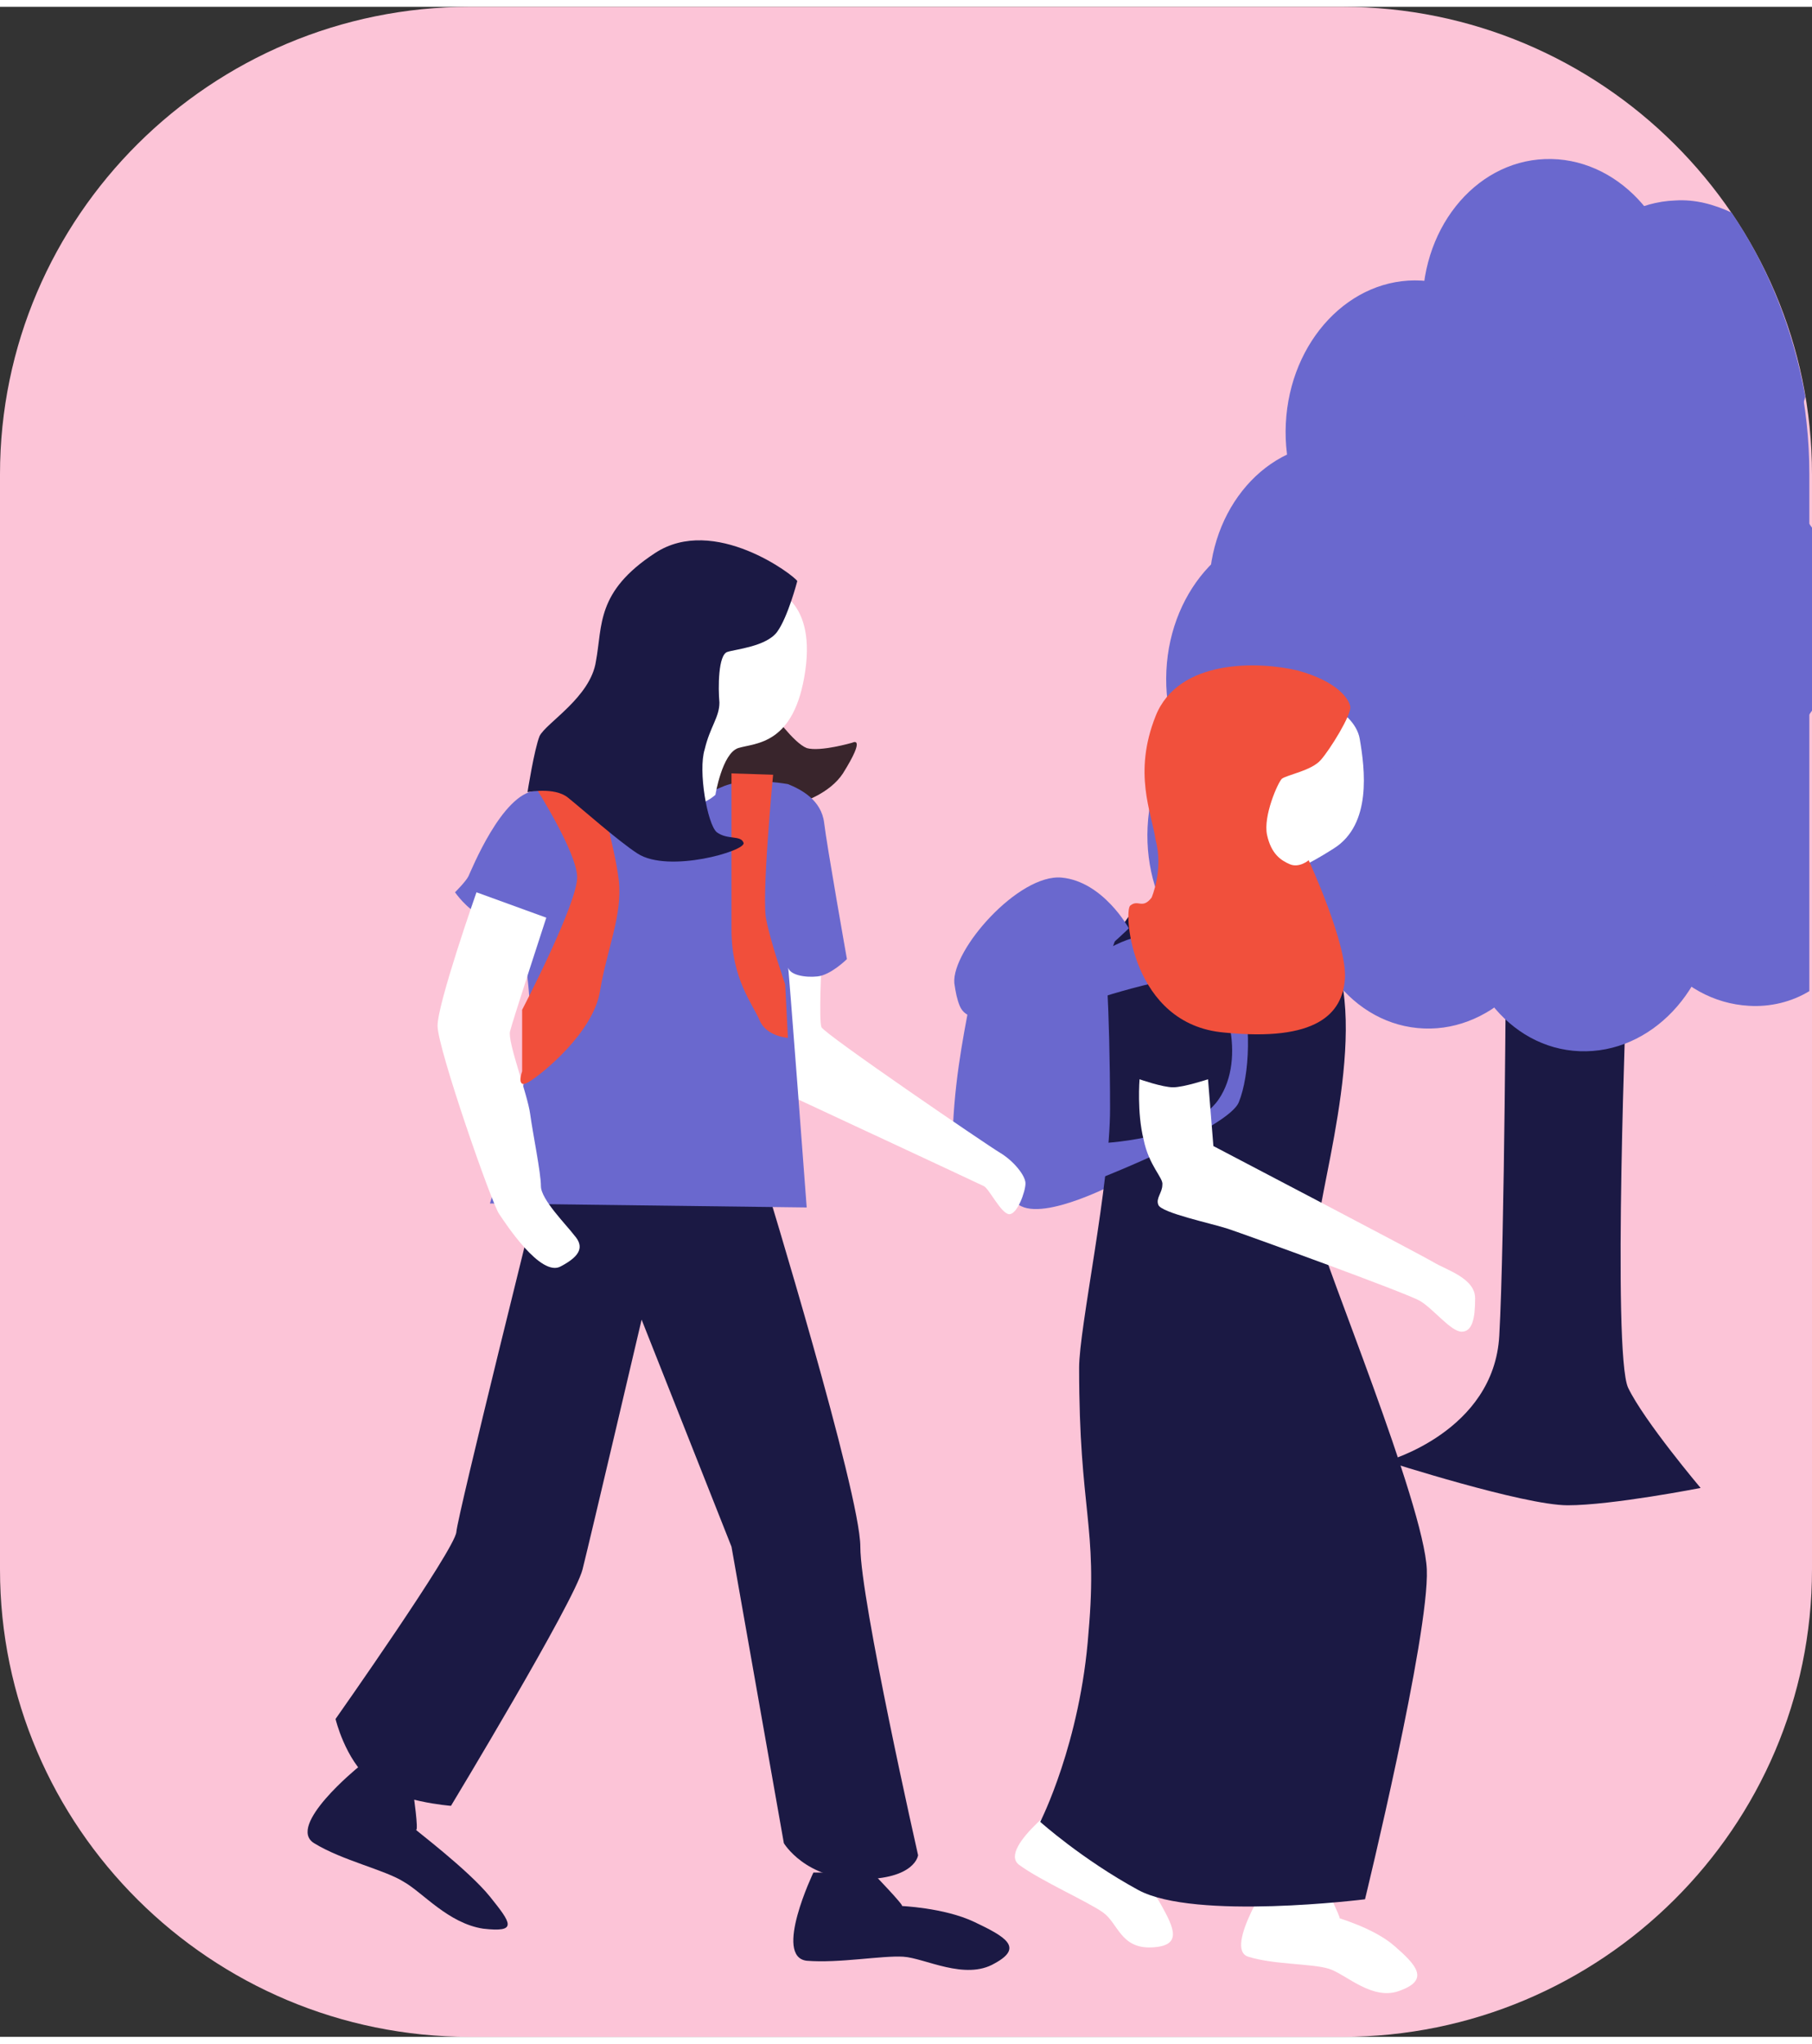 <?xml version="1.0" encoding="UTF-8"?>
<svg xmlns="http://www.w3.org/2000/svg" xmlns:xlink="http://www.w3.org/1999/xlink" width="133px" height="150px" viewBox="0 0 133 149" version="1.1">
<rect x="0" y="0" width="133" height="149" fill="#333333" stroke="none"/>
<g id="surface1">
<path style=" stroke:none;fill-rule:nonzero;fill:rgb(98.824%,76.863%,84.314%);fill-opacity:1;" d="M 34.48 0 L 98.52 0 C 117.531 0 133 15.391 133 34.309 L 133 114.691 C 133 133.609 117.531 149 98.52 149 L 34.48 149 C 15.469 149 0 133.609 0 114.691 L 0 34.309 C 0 15.391 15.469 0 34.48 0 Z M 34.48 0 "/>
<path style=" stroke:none;fill-rule:nonzero;fill:rgb(10.588%,9.804%,26.667%);fill-opacity:1;" d="M 119.406 71.559 C 119.406 71.559 118.32 98.809 119.504 101.359 C 120.684 103.809 124.824 108.711 124.824 108.711 C 124.824 108.711 118.32 109.984 115.07 109.984 C 111.82 109.984 101.77 106.75 101.77 106.75 C 101.77 106.75 109.652 104.594 110.047 97.535 C 110.438 90.578 110.539 69.012 110.539 69.012 Z M 119.406 71.559 "/>
<path style=" stroke:none;fill-rule:nonzero;fill:rgb(41.569%,40.784%,80.784%);fill-opacity:1;" d="M 133 38.23 C 131.422 35.879 128.961 34.309 126.105 34.113 C 120.883 33.82 116.449 38.523 116.152 44.602 C 115.859 50.68 119.797 55.68 125.02 55.973 C 128.27 56.168 131.129 54.406 133 51.66 Z M 133 38.23 "/>
<path style=" stroke:none;fill-rule:nonzero;fill:rgb(41.569%,40.784%,80.784%);fill-opacity:1;" d="M 132.605 50.875 C 132.902 44.797 128.961 39.797 123.738 39.504 C 118.52 39.211 114.086 43.914 113.789 49.992 C 113.492 56.07 117.434 61.07 122.656 61.363 C 127.777 61.66 132.309 56.953 132.605 50.875 Z M 132.605 50.875 "/>
<path style=" stroke:none;fill-rule:nonzero;fill:rgb(41.569%,40.784%,80.784%);fill-opacity:1;" d="M 119.996 30.586 C 119.699 36.66 123.641 41.66 128.863 41.957 C 129.059 41.957 129.258 41.957 129.453 41.957 C 128.27 43.719 127.484 45.875 127.383 48.23 C 127.285 49.406 127.484 50.582 127.68 51.66 C 123.344 52.445 119.797 56.66 119.504 61.953 C 119.207 68.031 123.148 73.031 128.371 73.324 C 129.945 73.422 131.523 73.031 132.805 72.246 L 132.805 34.309 C 132.805 29.211 131.719 24.41 129.75 20.094 C 124.723 19.898 120.293 24.605 119.996 30.586 Z M 119.996 30.586 "/>
<path style=" stroke:none;fill-rule:nonzero;fill:rgb(41.569%,40.784%,80.784%);fill-opacity:1;" d="M 113.199 31.465 C 113.492 25.391 109.551 20.391 104.332 20.094 C 99.109 19.801 94.676 24.508 94.379 30.586 C 94.086 36.66 98.027 41.66 103.246 41.957 C 108.469 42.25 112.902 37.543 113.199 31.465 Z M 113.199 31.465 "/>
<path style=" stroke:none;fill-rule:nonzero;fill:rgb(41.569%,40.784%,80.784%);fill-opacity:1;" d="M 114.379 43.133 C 119.504 43.035 123.641 38.035 123.641 31.957 C 123.543 25.879 119.305 20.977 114.184 20.977 C 109.059 21.074 104.922 26.074 104.922 32.152 C 105.02 38.328 109.258 43.23 114.379 43.133 Z M 114.379 43.133 "/>
<path style=" stroke:none;fill-rule:nonzero;fill:rgb(41.569%,40.784%,80.784%);fill-opacity:1;" d="M 106.5 53.426 C 111.621 53.328 115.758 48.328 115.758 42.25 C 115.66 36.172 111.426 31.27 106.301 31.27 C 101.18 31.367 97.039 36.367 97.039 42.445 C 97.039 48.523 101.375 53.426 106.5 53.426 Z M 106.5 53.426 "/>
<path style=" stroke:none;fill-rule:nonzero;fill:rgb(41.569%,40.784%,80.784%);fill-opacity:1;" d="M 109.551 58.324 C 114.676 58.227 118.812 53.227 118.812 47.152 C 118.715 41.074 114.48 36.172 109.355 36.172 C 104.234 36.27 100.094 41.27 100.094 47.348 C 100.191 53.426 104.43 58.324 109.551 58.324 Z M 109.551 58.324 "/>
<path style=" stroke:none;fill-rule:nonzero;fill:rgb(41.569%,40.784%,80.784%);fill-opacity:1;" d="M 121.473 57.445 C 126.598 57.344 130.734 52.348 130.734 46.27 C 130.637 40.191 126.398 35.289 121.277 35.289 C 116.152 35.387 112.016 40.387 112.016 46.465 C 112.016 52.641 116.25 57.543 121.473 57.445 Z M 121.473 57.445 "/>
<path style=" stroke:none;fill-rule:nonzero;fill:rgb(41.569%,40.784%,80.784%);fill-opacity:1;" d="M 122.457 49.992 C 127.582 49.895 131.719 44.895 131.719 38.82 C 131.621 32.742 127.383 27.84 122.262 27.84 C 117.137 27.938 113 32.938 113 39.016 C 113 45.094 117.336 50.09 122.457 49.992 Z M 122.457 49.992 "/>
<path style=" stroke:none;fill-rule:nonzero;fill:rgb(41.569%,40.784%,80.784%);fill-opacity:1;" d="M 98.715 53.914 C 103.938 53.719 107.977 48.621 107.68 42.543 C 107.387 36.562 102.953 31.859 97.73 32.055 C 92.508 32.25 88.469 37.348 88.766 43.426 C 88.961 49.504 93.492 54.109 98.715 53.914 Z M 98.715 53.914 "/>
<path style=" stroke:none;fill-rule:nonzero;fill:rgb(41.569%,40.784%,80.784%);fill-opacity:1;" d="M 114.379 33.035 C 119.602 32.84 123.641 27.742 123.344 21.664 C 123.051 15.684 118.617 10.98 113.395 11.176 C 108.172 11.371 104.133 16.469 104.43 22.547 C 104.727 28.527 109.16 33.23 114.379 33.035 Z M 114.379 33.035 "/>
<path style=" stroke:none;fill-rule:nonzero;fill:rgb(41.569%,40.784%,80.784%);fill-opacity:1;" d="M 127.09 15.098 C 125.809 14.508 124.43 14.117 122.949 14.215 C 117.73 14.41 113.691 19.508 113.984 25.586 C 114.281 31.566 118.715 36.27 123.938 36.074 C 127.977 35.879 131.324 32.84 132.508 28.625 C 131.621 23.625 129.75 19.016 127.09 15.098 Z M 127.09 15.098 "/>
<path style=" stroke:none;fill-rule:nonzero;fill:rgb(41.569%,40.784%,80.784%);fill-opacity:1;" d="M 103.051 61.07 C 103.348 54.992 99.406 49.895 94.184 49.699 C 88.961 49.406 84.527 54.109 84.234 60.188 C 83.938 66.266 87.879 71.363 93.102 71.559 C 98.223 71.754 102.754 67.148 103.051 61.07 Z M 103.051 61.07 "/>
<path style=" stroke:none;fill-rule:nonzero;fill:rgb(41.569%,40.784%,80.784%);fill-opacity:1;" d="M 114.48 64.5 C 114.773 58.422 110.832 53.328 105.613 53.129 C 100.391 52.836 95.957 57.543 95.66 63.617 C 95.367 69.695 99.309 74.793 104.527 74.988 C 109.652 75.188 114.184 70.48 114.48 64.5 Z M 114.48 64.5 "/>
<path style=" stroke:none;fill-rule:nonzero;fill:rgb(41.569%,40.784%,80.784%);fill-opacity:1;" d="M 116.746 59.012 C 117.039 52.934 113.098 47.836 107.879 47.641 C 102.656 47.348 98.223 52.051 97.926 58.129 C 97.633 64.207 101.574 69.305 106.793 69.5 C 112.016 69.793 116.449 65.09 116.746 59.012 Z M 116.746 59.012 "/>
<path style=" stroke:none;fill-rule:nonzero;fill:rgb(41.569%,40.784%,80.784%);fill-opacity:1;" d="M 125.906 66.168 C 126.203 60.09 122.262 54.992 117.039 54.797 C 111.82 54.504 107.387 59.207 107.09 65.285 C 106.793 71.363 110.734 76.461 115.957 76.656 C 121.18 76.852 125.609 72.148 125.906 66.168 Z M 125.906 66.168 "/>
<path style=" stroke:none;fill-rule:nonzero;fill:rgb(41.569%,40.784%,80.784%);fill-opacity:1;" d="M 110.637 47.152 C 110.934 41.074 106.992 35.977 101.77 35.781 C 96.547 35.582 92.016 40.191 91.723 46.27 C 91.426 52.348 95.367 57.445 100.586 57.641 C 105.906 57.934 110.34 53.227 110.637 47.152 Z M 110.637 47.152 "/>
<path style=" stroke:none;fill-rule:nonzero;fill:rgb(41.569%,40.784%,80.784%);fill-opacity:1;" d="M 104.43 49.602 C 104.727 43.523 100.785 38.426 95.562 38.23 C 90.34 37.938 85.906 42.641 85.613 48.719 C 85.316 54.797 89.258 59.895 94.48 60.09 C 99.699 60.285 104.133 55.582 104.43 49.602 Z M 104.43 49.602 "/>
<path style=" stroke:none;fill-rule:nonzero;fill:rgb(10.588%,9.804%,26.667%);fill-opacity:1;" d="M 26.305 129.199 C 26.305 129.199 20.984 133.512 23.055 134.785 C 25.121 136.059 28.273 136.746 29.652 137.629 C 31.035 138.414 32.906 140.668 35.465 141.059 C 38.027 141.355 37.535 140.668 35.961 138.707 C 34.383 136.746 30.344 133.707 30.539 133.805 C 30.738 133.902 30.344 131.16 30.344 131.16 Z M 26.305 129.199 "/>
<path style=" stroke:none;fill-rule:nonzero;fill:rgb(10.588%,9.804%,26.667%);fill-opacity:1;" d="M 59.703 136.941 C 59.703 136.941 56.746 143.117 59.211 143.414 C 61.574 143.609 64.727 143.02 66.305 143.117 C 67.879 143.215 70.836 144.883 73.004 143.609 C 75.168 142.434 73.789 141.648 71.523 140.57 C 69.258 139.492 66.008 139.395 66.203 139.395 C 66.402 139.395 64.035 136.941 64.035 136.941 Z M 59.703 136.941 "/>
<path style=" stroke:none;fill-rule:nonzero;fill:rgb(100%,100%,100%);fill-opacity:1;" d="M 93.492 136.941 C 93.492 136.941 89.75 142.531 91.621 143.117 C 93.492 143.707 96.254 143.609 97.535 144 C 98.812 144.395 100.785 146.453 102.852 145.57 C 104.922 144.785 103.938 143.707 102.359 142.336 C 100.785 140.961 98.125 140.277 98.32 140.277 C 98.422 140.277 97.141 137.629 97.141 137.629 Z M 93.492 136.941 "/>
<path style=" stroke:none;fill-rule:nonzero;fill:rgb(100%,100%,100%);fill-opacity:1;" d="M 78.715 131.16 C 78.715 131.16 73.199 135.082 74.777 136.355 C 76.352 137.531 79.898 139.098 80.98 139.883 C 82.066 140.668 82.262 142.531 84.527 142.434 C 86.793 142.336 86.203 141.059 85.219 139.297 C 84.234 137.434 81.969 135.961 82.066 136.059 C 82.164 136.16 81.867 133.121 81.867 133.121 Z M 78.715 131.16 "/>
<path style=" stroke:none;fill-rule:nonzero;fill:rgb(10.588%,9.804%,26.667%);fill-opacity:1;" d="M 56.156 86.262 C 56.156 86.262 63.148 109.102 63.148 113.023 C 63.148 116.945 67.387 135.668 67.387 135.668 C 67.387 135.668 67.191 137.434 63.148 137.434 C 59.109 137.434 57.535 134.785 57.535 134.785 L 53.691 113.023 L 47.094 96.359 C 47.094 96.359 43.348 112.34 42.758 114.691 C 42.164 117.043 33.102 132.043 33.102 132.043 C 33.102 132.043 29.062 131.746 27.191 130.18 C 25.32 128.609 24.629 125.668 24.629 125.668 C 24.629 125.668 33.398 113.219 33.496 111.945 C 33.594 110.672 39.605 86.559 39.605 86.559 Z M 56.156 86.262 "/>
<path style=" stroke:none;fill-rule:nonzero;fill:rgb(100%,100%,100%);fill-opacity:1;" d="M 95.66 50.289 C 95.66 50.289 99.406 51.465 99.801 53.719 C 100.191 55.973 100.688 59.992 97.926 61.758 C 95.168 63.52 92.805 64.5 91.621 63.719 C 90.441 62.836 95.66 50.289 95.66 50.289 Z M 95.66 50.289 "/>
<path style=" stroke:none;fill-rule:nonzero;fill:rgb(41.569%,40.784%,80.784%);fill-opacity:1;" d="M 82.855 67.637 C 82.855 67.637 81.672 75.676 81.672 78.715 C 81.672 81.754 82.262 86.164 82.262 86.164 C 82.262 86.164 76.648 89.203 74.777 87.93 C 72.902 86.559 69.75 86.359 69.949 82.145 C 70.145 77.93 70.934 74.5 71.328 72.246 C 71.723 69.992 72.609 68.422 75.168 67.637 C 77.828 66.855 82.855 67.637 82.855 67.637 Z M 82.855 67.637 "/>
<path style=" stroke:none;fill-rule:nonzero;fill:rgb(10.588%,9.804%,26.667%);fill-opacity:1;" d="M 81.277 72.051 C 81.18 70.676 81.477 69.402 81.969 68.227 C 82.461 67.246 83.051 66.266 83.84 65.973 C 85.414 65.48 95.367 63.719 97.926 69.695 C 100.488 75.676 96.449 88.125 96.746 89.988 C 97.039 91.852 104.527 109.887 104.727 114.691 C 104.922 119.492 100.191 138.902 100.191 138.902 C 100.191 138.902 87.68 140.473 83.543 138.219 C 79.406 135.961 76.352 133.219 76.352 133.219 C 76.352 133.219 79.309 127.434 79.898 119.297 C 80.59 111.457 79.207 110.477 79.207 99.891 C 79.207 96.949 81.477 86.461 81.477 80.871 C 81.477 77.246 81.375 73.91 81.277 72.051 Z M 81.277 72.051 "/>
<path style=" stroke:none;fill-rule:nonzero;fill:rgb(41.569%,40.784%,80.784%);fill-opacity:1;" d="M 80.59 83.422 C 80.59 83.422 87.387 83.223 89.453 80.184 C 91.523 77.148 89.949 72.051 88.273 71.363 C 86.598 70.676 79.207 73.227 79.207 73.227 L 79.504 70.48 C 79.504 70.48 81.477 68.52 84.137 68.129 C 86.895 67.836 89.949 67.539 90.934 71.07 C 91.918 74.598 91.723 78.422 90.934 80.383 C 90.242 82.242 80.785 85.969 80.785 85.969 Z M 80.59 83.422 "/>
<path style=" stroke:none;fill-rule:nonzero;fill:rgb(100%,100%,100%);fill-opacity:1;" d="M 83.641 78.715 C 83.641 78.715 85.316 79.305 86.105 79.305 C 86.895 79.305 88.668 78.715 88.668 78.715 L 89.062 83.617 C 89.062 83.617 104.234 91.555 105.219 92.145 C 106.203 92.734 108.273 93.32 108.273 94.793 C 108.273 96.262 108.074 97.242 107.285 97.242 C 106.5 97.242 105.219 95.574 104.234 94.988 C 103.246 94.398 91.328 90.086 90.145 89.695 C 88.961 89.301 85.219 88.52 85.02 87.93 C 84.824 87.441 85.316 87.047 85.316 86.461 C 85.414 85.969 84.332 85.086 83.938 83.125 C 83.445 81.164 83.641 78.715 83.641 78.715 Z M 83.641 78.715 "/>
<path style=" stroke:none;fill-rule:nonzero;fill:rgb(22.353%,14.51%,17.255%);fill-opacity:1;" d="M 62.559 54.012 C 62.559 54.012 60.195 54.699 59.211 54.406 C 58.223 54.012 56.648 51.758 56.648 51.758 C 56.648 51.758 53.004 52.934 52.707 54.109 C 52.41 55.387 51.918 58.129 53.004 58.816 C 54.086 59.504 59.996 59.109 61.871 56.266 C 63.645 53.426 62.559 54.012 62.559 54.012 Z M 62.559 54.012 "/>
<path style=" stroke:none;fill-rule:nonzero;fill:rgb(100%,100%,100%);fill-opacity:1;" d="M 60.293 70.285 C 60.293 70.285 60.098 74.402 60.293 74.891 C 60.492 75.383 72.41 83.52 73.395 84.105 C 74.383 84.695 75.27 85.773 75.27 86.359 C 75.27 86.949 74.676 88.617 74.086 88.617 C 73.496 88.617 72.609 86.754 72.215 86.559 C 71.82 86.359 57.93 79.891 57.93 79.891 L 57.633 69.305 Z M 60.293 70.285 "/>
<path style=" stroke:none;fill-rule:nonzero;fill:rgb(41.569%,40.784%,80.784%);fill-opacity:1;" d="M 57.832 57.051 C 58.816 57.445 60.293 58.227 60.492 59.895 C 60.688 61.559 62.164 69.895 62.164 69.895 C 62.164 69.895 60.984 71.07 59.996 71.168 C 59.109 71.266 57.832 71.07 57.832 70.383 C 57.832 69.695 59.211 88.125 59.211 88.125 L 35.961 87.832 C 35.961 87.832 38.422 79.891 38.816 77.246 C 39.211 74.598 38.621 70.48 38.621 70.48 L 39.605 67.441 C 39.605 67.441 36.352 67.051 35.27 66.656 C 34.285 66.266 33.398 64.992 33.398 64.992 C 33.398 64.992 34.188 64.207 34.383 63.816 C 34.578 63.422 36.848 57.738 39.309 57.543 C 41.773 57.344 46.699 58.324 49.555 58.129 C 52.41 57.934 52.609 57.148 54.086 56.953 C 55.664 56.66 57.832 57.051 57.832 57.051 Z M 57.832 57.051 "/>
<path style=" stroke:none;fill-rule:nonzero;fill:rgb(100%,100%,100%);fill-opacity:1;" d="M 34.973 64.992 C 34.973 64.992 32.117 73.129 32.117 74.793 C 32.117 76.461 36.156 88.027 36.648 88.617 C 37.043 89.203 39.703 93.32 41.18 92.438 C 42.66 91.656 42.855 90.969 42.164 90.184 C 41.574 89.398 39.703 87.539 39.703 86.559 C 39.703 85.578 39.113 82.734 38.914 81.266 C 38.719 79.793 37.238 75.969 37.438 75.188 C 37.633 74.402 40.098 66.855 40.098 66.855 Z M 34.973 64.992 "/>
<path style=" stroke:none;fill-rule:nonzero;fill:rgb(94.51%,30.98%,23.137%);fill-opacity:1;" d="M 39.406 57.445 C 39.406 57.445 42.266 61.953 42.363 63.816 C 42.461 65.676 38.324 73.617 38.324 73.617 L 38.324 78.129 C 38.324 78.129 37.832 79.5 38.816 78.91 C 39.801 78.324 43.547 75.285 44.039 72.246 C 44.531 69.207 45.711 66.656 45.418 64.109 C 45.121 61.559 43.742 56.953 43.742 56.953 Z M 39.406 57.445 "/>
<path style=" stroke:none;fill-rule:nonzero;fill:rgb(94.51%,30.98%,23.137%);fill-opacity:1;" d="M 56.746 56.363 C 56.746 56.363 55.859 65.578 56.254 67.051 C 56.551 68.617 57.633 71.754 57.633 71.754 L 57.832 75.676 C 57.832 75.676 56.254 75.578 55.762 74.402 C 55.27 73.227 53.691 71.363 53.691 67.734 L 53.691 56.266 Z M 56.746 56.363 "/>
<path style=" stroke:none;fill-rule:nonzero;fill:rgb(41.569%,40.784%,80.784%);fill-opacity:1;" d="M 82.855 67.637 C 82.855 67.637 80.98 64.207 77.93 63.914 C 74.777 63.617 69.852 69.207 70.047 71.656 C 70.145 72.344 70.242 72.832 70.441 73.324 C 70.836 74.305 72.117 74.402 72.805 73.617 C 73.395 72.93 74.281 72.344 75.664 72.246 C 78.422 72.051 82.855 67.637 82.855 67.637 Z M 82.855 67.637 "/>
<path style=" stroke:none;fill-rule:nonzero;fill:rgb(100%,100%,100%);fill-opacity:1;" d="M 56.449 42.641 C 56.449 42.641 59.898 43.23 59.109 48.719 C 58.324 54.207 55.465 54.012 54.184 54.406 C 53.004 54.797 52.512 57.836 52.512 57.836 C 52.512 57.836 51.031 59.305 48.371 58.621 C 45.711 58.031 45.516 52.934 46.699 49.012 C 47.879 45.094 56.449 42.641 56.449 42.641 Z M 56.449 42.641 "/>
<path style=" stroke:none;fill-rule:nonzero;fill:rgb(10.588%,9.804%,26.667%);fill-opacity:1;" d="M 58.52 42.152 C 58.324 41.758 52.41 37.25 48.078 40.094 C 43.742 42.934 44.234 45.387 43.742 48.031 C 43.348 50.68 40.098 52.543 39.605 53.523 C 39.211 54.504 38.719 57.641 38.719 57.641 C 38.719 57.641 40.688 57.246 41.672 58.031 C 42.66 58.816 45.418 61.266 46.797 62.148 C 49.062 63.617 54.777 61.953 54.578 61.363 C 54.383 60.777 53.398 61.168 52.609 60.582 C 51.918 59.992 51.23 56.07 51.723 54.504 C 52.117 52.836 52.805 52.148 52.805 51.07 C 52.707 49.992 52.707 47.543 53.398 47.348 C 53.988 47.152 56.254 46.953 57.043 45.875 C 57.832 44.797 58.52 42.152 58.52 42.152 Z M 58.52 42.152 "/>
<path style=" stroke:none;fill-rule:nonzero;fill:rgb(94.51%,31.373%,23.529%);fill-opacity:1;" d="M 84.527 65.383 C 83.84 66.266 83.543 65.48 82.953 65.973 C 82.461 66.461 83.051 74.695 89.848 75.285 C 96.648 75.969 98.52 73.91 98.715 71.363 C 98.914 68.816 96.055 62.641 96.055 62.641 C 96.055 62.641 95.367 63.227 94.676 62.934 C 93.988 62.641 93.297 62.148 93 60.777 C 92.707 59.402 93.789 56.953 94.086 56.66 C 94.48 56.363 96.254 56.07 96.941 55.285 C 97.633 54.504 99.207 51.953 99.109 51.367 C 99.012 50.777 98.125 49.504 95.266 48.719 C 92.41 48.031 86.5 47.836 84.824 52.051 C 83.148 56.266 84.527 59.109 84.824 61.168 C 85.414 63.324 84.527 65.383 84.527 65.383 Z M 84.527 65.383 "/>
</g>
</svg>
